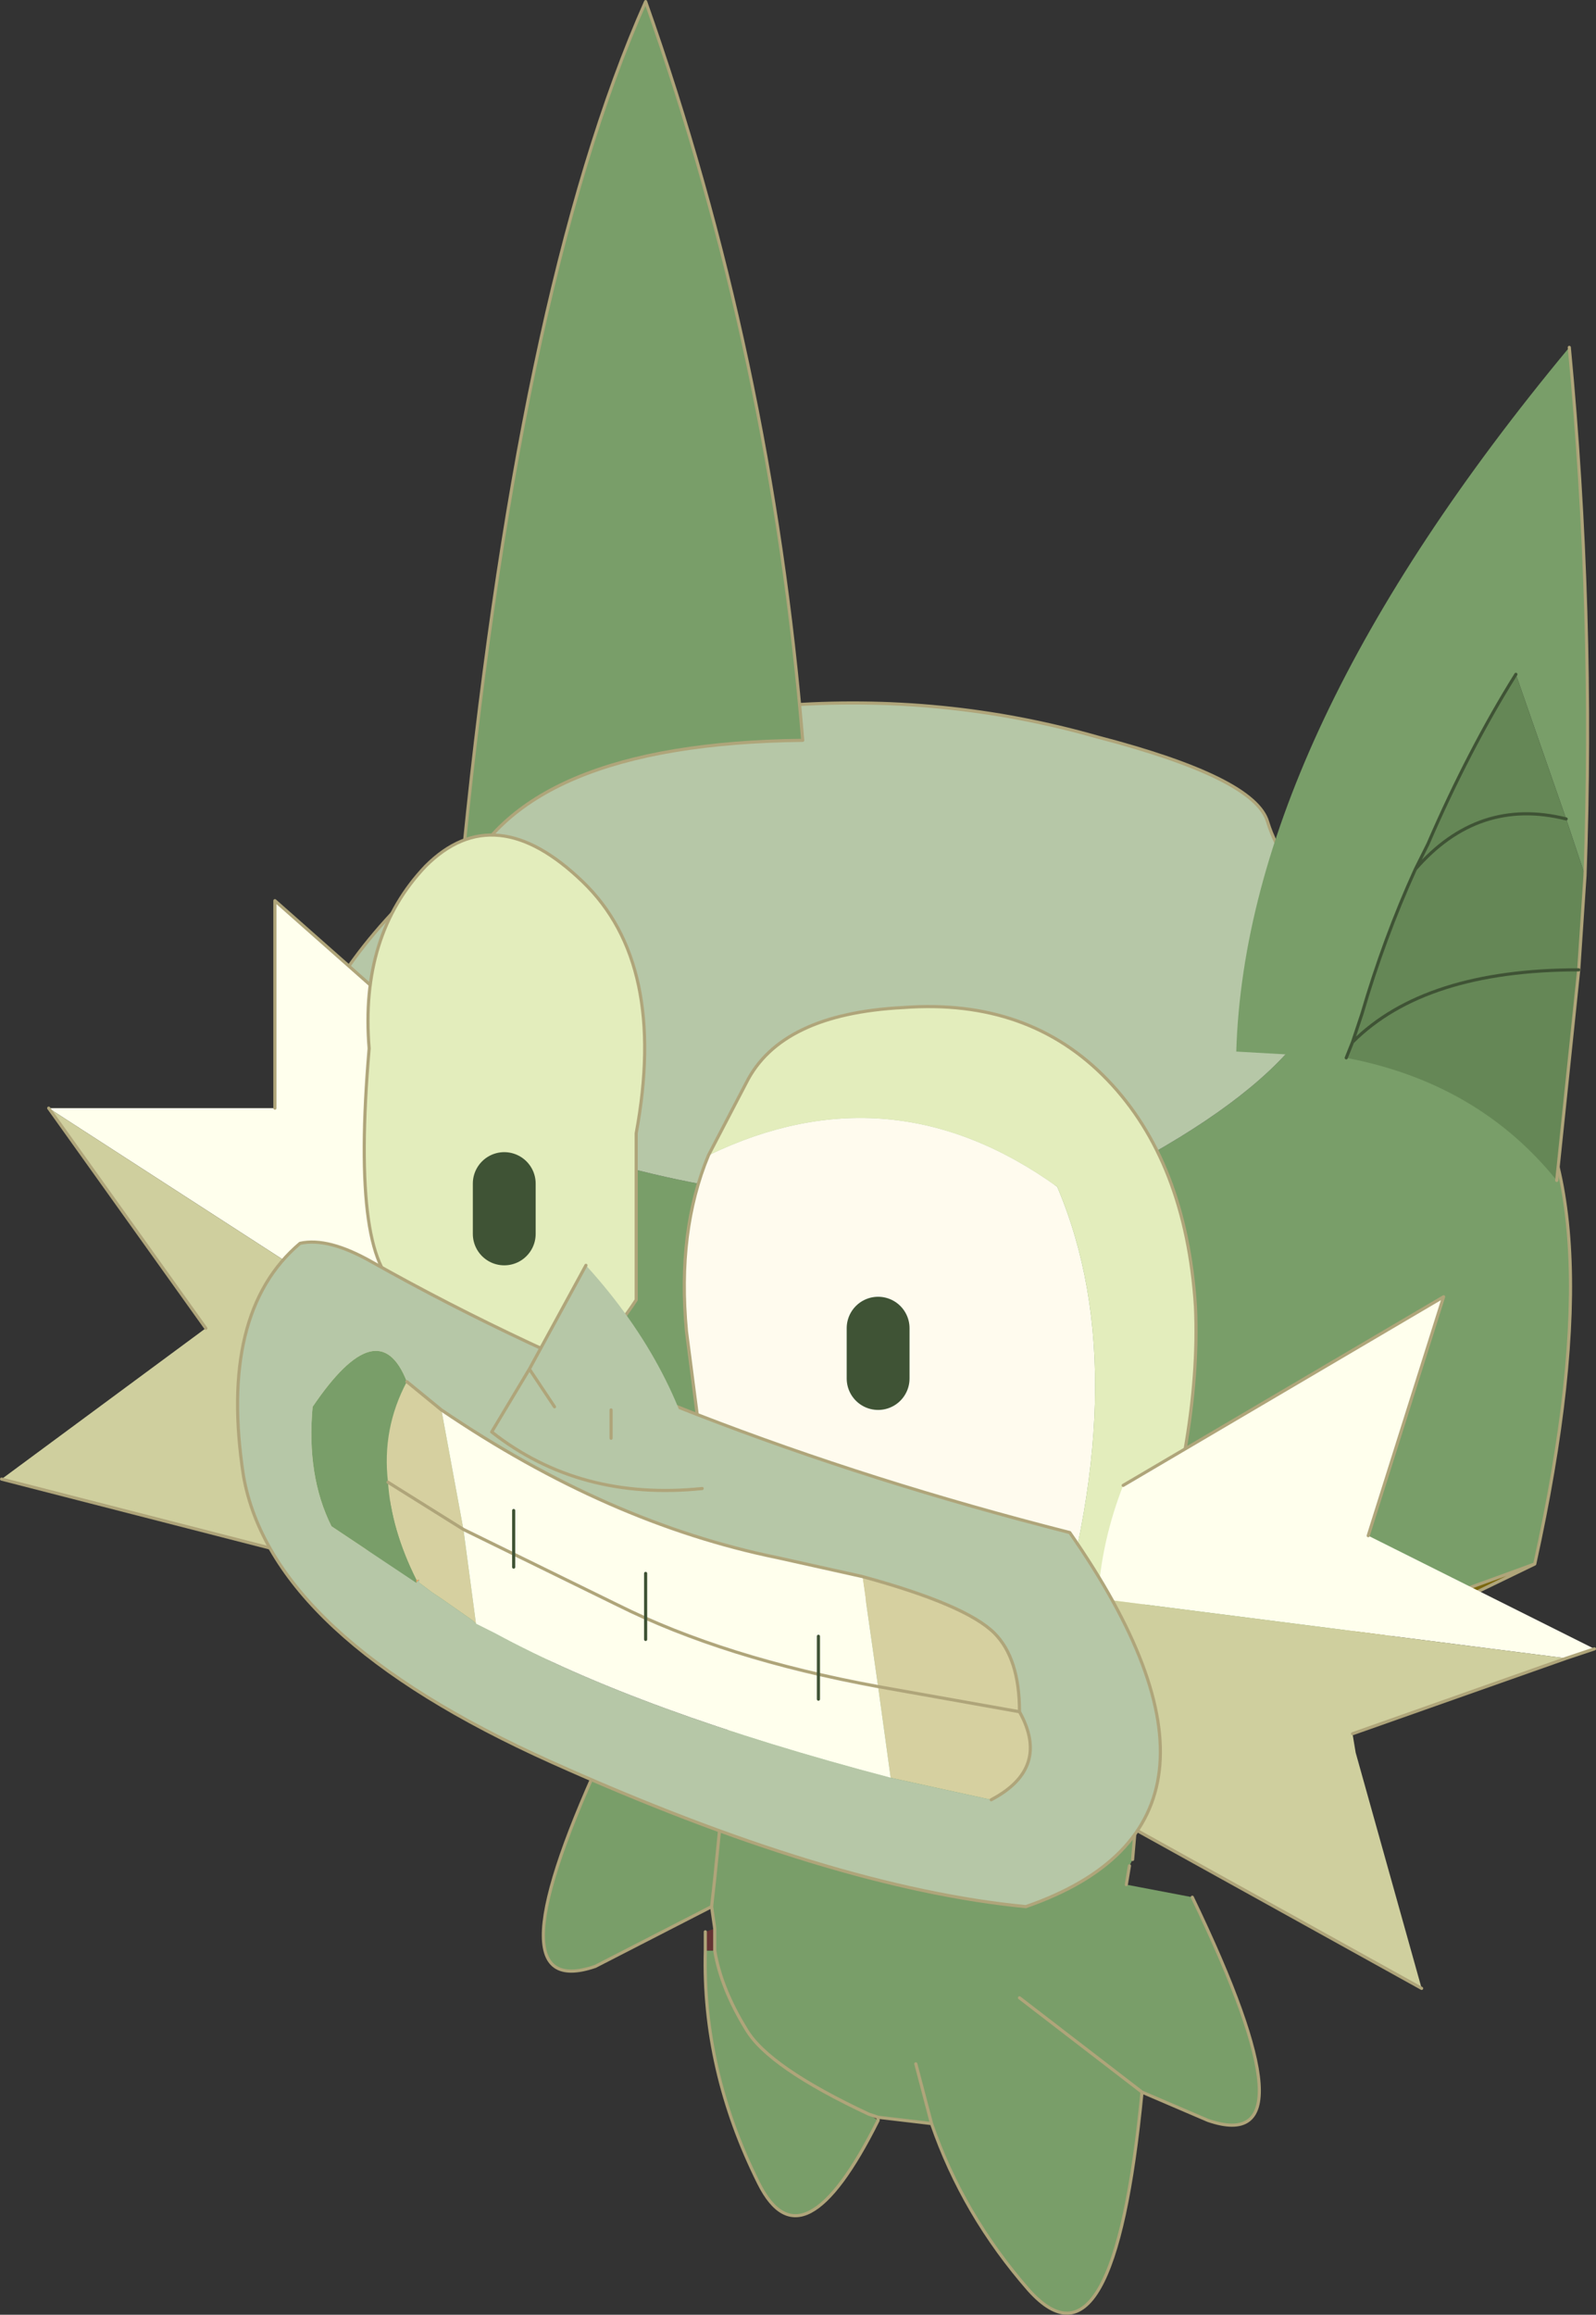 <svg viewBox="0 0 25.4 36.816" xmlns="http://www.w3.org/2000/svg" xmlns:xlink="http://www.w3.org/1999/xlink"><rect x="0" y="0" width="25.4" height="36.816" fill="#333333" stroke="none"/><use transform="translate(.025 .025)" width="25.35" height="36.75" xlink:href="#a"/><defs><g id="a"><path d="M15.1 31.9v.35h-.15v-.3l.15-.05m2.45 2.95.15.05v.05l-.15-.1" fill="#653434" fill-rule="evenodd" transform="translate(-3.75 -1.25)"/><path d="m15.3 29.1.15-1.5.05-.25q.15-1.15.45-1.3.65-.8 2.3-1.2l.8.15q1.2.35 2.15 1.65l.4.85q.3.55.25 2.15l-.1 1.15-.05.1-.05.3 1.05.2q2 4.15.25 3.55l-1.05-.45q-.45 4.65-1.8 3.15-1.05-1.2-1.55-2.65l-.85-.1-.15-.05q-1.6-.75-1.95-1.35-.4-.65-.5-1.25.1.6.5 1.25.35.6 1.95 1.35l.15.1q-1.2 2.4-1.9 1-.9-1.8-.85-3.7h.15v-.35l-.05-.35.05-.45.2-2-.2 2-.05.45-1.85.95q-1.75.6.2-3.55l1.9.15m3 4.95.25.95-.25-.95M19.95 33l1.95 1.5-1.95-1.5" fill="#799e69" fill-rule="evenodd" transform="translate(-3.75 -1.25)"/><path d="m18 29.55.1-1.15q.05-1.6-.25-2.15l-.4-.85q-.95-1.3-2.15-1.65l-.8-.15q-1.65.4-2.3 1.2-.3.15-.45 1.3l-.05.25-.35 3.5-.05.45.05.35V31q.1.6.5 1.25.35.6 1.95 1.35l.15.05.85.1-.25-.95m-3.35-2.1v.3q-.05 1.9.85 3.7.7 1.4 1.9-1v-.05M11.3 30.3l-1.85.95q-1.75.6.2-3.55m5.15 6.05q.5 1.45 1.55 2.65 1.35 1.5 1.8-3.15l-1.95-1.5m1.7-1.8.05-.3m.2 3.6 1.05.45q1.75.6-.25-3.55" fill="none" stroke="#afa57a" stroke-linecap="round" stroke-linejoin="round" stroke-width=".05"/><path d="m21.55 28.5 6.6-2.4-3.2 1.55-3.4.85" fill="#7b6810" fill-rule="evenodd" transform="translate(-3.75 -1.25)"/><path d="M8.7 17.65q6.4 3.8 12.85 2.2 4.1-2.15 3.25-4.2 1 .45 2.85 2.4t.5 8.05l-6.6 2.4-4.15.1q-3.7-.3-6.55-1.6-2.8-1.4-2.8-3v-.1l.1-.3.15-4.55h-.05l.4-1.3.05-.1" fill="#799e69" fill-rule="evenodd" transform="translate(-3.75 -1.25)"/><path d="M24.8 15.65q.85 2.05-3.25 4.2-6.45 1.6-12.85-2.2.6-1.55 2.75-3.25 2.1-1.75 4.7-1.95t5.05.5q2.5.65 2.7 1.35.2.65.9 1.35" fill="#b6c7a7" fill-rule="evenodd" transform="translate(-3.75 -1.25)"/><path d="m17.8 27.25 6.6-2.4q1.35-6.1-.5-8.05t-2.85-2.4q-.7-.7-.9-1.35-.2-.7-2.7-1.35-2.45-.7-5.05-.5t-4.7 1.95q-2.15 1.7-2.75 3.25m19.45 8.45-3.2 1.55-3.4.85z" fill="none" stroke="#afa57a" stroke-linecap="round" stroke-linejoin="round" stroke-width=".05"/><path d="M27.85 11.95q-.75 1.2-1.4 2.7l-.2.4q-.5 1.1-.85 2.3l-.15.45-.1.25-1.75-.1q.15-5 5.3-11.2.4 4.2.25 8.4l-.3-.9-.8-2.3" fill="#799e69" fill-rule="evenodd" transform="translate(-3.75 -1.25)"/><path d="m25.15 18.05.1-.25.15-.45q.35-1.2.85-2.3l.2-.4q.65-1.5 1.4-2.7l.8 2.3.3.9-.1 1.5L28.5 20q-1.25-1.55-3.35-1.95m1.1-3q1-1.15 2.4-.8-1.4-.35-2.4.8m-1 2.75q1.15-1.15 3.6-1.15-2.45 0-3.6 1.15" fill="#658756" fill-rule="evenodd" transform="translate(-3.75 -1.25)"/><path d="M25.2 13.9q.15-4.2-.25-8.4m-.2 13.25.35-3.35.1-1.5" fill="none" stroke="#afa57a" stroke-linecap="round" stroke-linejoin="round" stroke-width=".05"/><path d="m21.4 16.8.1-.25.15-.45q.35-1.2.85-2.3l.2-.4q.65-1.5 1.4-2.7m1 4.7q-2.45 0-3.6 1.15M24.9 13q-1.4-.35-2.4.8" fill="none" stroke="#3f5335" stroke-linecap="round" stroke-linejoin="round" stroke-width=".05"/><path d="M16.5 13q-4.5.05-5.45 2.3.9-9.45 2.95-14.05Q16 6.9 16.5 13" fill="#799e69" fill-rule="evenodd" transform="translate(-3.75 -1.25)"/><path d="M12.75 11.75q-4.5.05-5.45 2.3Q8.2 4.6 10.25 0q2 5.65 2.5 11.75z" fill="none" stroke="#afa57a" stroke-linecap="round" stroke-linejoin="round" stroke-width=".05"/><path d="M4.5 18.85h3.6v-3.3l4.3 3.8-1.4 3.7-6.5-4.2" fill="#ffffed" fill-rule="evenodd" transform="translate(-3.75 -1.25)"/><path d="m7 22.35-2.5-3.5 6.5 4.2-1.6 3.15-5.65-1.45L7 22.35" fill="#cfcf9e" fill-rule="evenodd" transform="translate(-3.75 -1.25)"/><path d="m3.25 21.1-2.5-3.5m3.6 0v-3.3l4.3 3.8-1.4 3.7-1.6 3.15L0 23.5" fill="none" stroke="#afa57a" stroke-linecap="round" stroke-linejoin="round" stroke-width=".05"/><path d="M9.6 17.9q-.15-1.8.9-2.9 1.1-1.1 2.5.25 1.35 1.3.85 4v2.65q-.95 1.45-2 1.3l-1.7-1.45q-.85-.35-.55-3.85" fill="#e3edbc" fill-rule="evenodd" transform="translate(-3.75 -1.25)"/><path d="M5.85 16.65q-.15-1.8.9-2.9 1.1-1.1 2.5.25 1.35 1.3.85 4v2.65q-.95 1.45-2 1.3L6.4 20.5q-.85-.35-.55-3.85z" fill="none" stroke="#afa57a" stroke-linecap="round" stroke-linejoin="round" stroke-width=".05"/><path d="M15 19.6q2.9-1.4 5.55.5 1.3 3.05-.2 7.65h-.25l-4.5-1.85q-.65-.8-.75-1.95l-.2-1.55q-.15-1.6.35-2.8" fill="#fffbee" fill-rule="evenodd" transform="translate(-3.75 -1.25)"/><path d="m15 19.6.6-1.15q.55-1.1 2.5-1.2 2-.15 3.25 1.15t1.4 3.6q.1 2.15-.9 5.05l-.15.2h-.05q-.4.35-1.3.5 1.5-4.6.2-7.65-2.65-1.9-5.55-.5" fill="#e3edbc" fill-rule="evenodd" transform="translate(-3.75 -1.25)"/><path d="M16.6 26.5q.9-.15 1.3-.5h.05l.15-.2q1-2.9.9-5.05-.15-2.3-1.4-3.6T14.35 16q-1.95.1-2.5 1.2l-.6 1.15m5.35 8.15h-.25l-4.5-1.85q-.65-.8-.75-1.95l-.2-1.55q-.15-1.6.35-2.8M17.9 26l.2-.2" fill="none" stroke="#afa57a" stroke-linecap="round" stroke-linejoin="round" stroke-width=".05"/><path d="m25.5 25.65 3.6 1.8-.45.15-7.45-.95q.05-.9.4-1.8l5.1-3-1.2 3.8" fill="#ffffed" fill-rule="evenodd" transform="translate(-3.75 -1.25)"/><path d="m28.65 27.6-3.4 1.2.05.3 1.05 3.75-4.6-2.55q-.7-2.25-.55-3.65l7.45.95" fill="#cfcf9e" fill-rule="evenodd" transform="translate(-3.75 -1.25)"/><path d="m25.35 26.2-.45.15-3.4 1.2m1.1 4.05L18 29.05m-.15-5.45 5.1-3-1.2 3.8" fill="none" stroke="#afa57a" stroke-linecap="round" stroke-linejoin="round" stroke-width=".05"/><path d="m10.4 26.35-.05.05v-.05h.05" fill="#e1a66a" fill-rule="evenodd" transform="translate(-3.75 -1.25)"/><path d="m10.2 23.2.55.45.35 1.9-1.2-.75 1.2.75.2 1.5-.05-.05-.5-.35-.15-.1-.2-.15v-.05h-.05q-.4-.8-.45-1.55-.1-.85.3-1.6m7.25 3.1q1.65.45 2.1.9.4.4.4 1.25.5.9-.45 1.4l-1.6-.35-.2-1.45-.25-1.75m2.5 2.15-2.25-.4 2.25.4" fill="#d6d0a0" fill-rule="evenodd" transform="translate(-3.75 -1.25)"/><path d="M10.2 23.2q-.4.75-.3 1.6.05.75.45 1.55v.05L9 25.5q-.4-.8-.3-1.9 1.05-1.55 1.5-.4" fill="#799e69" fill-rule="evenodd" transform="translate(-3.75 -1.25)"/><path d="m10.75 23.65-.55-.45q-.45-1.15-1.5.4-.1 1.1.3 1.9l1.35.9.05-.05v.05l.2.15.15.1.5.35.05.05.3.15q2.3 1.25 6.3 2.3l1.6.35q.95-.5.45-1.4 0-.85-.4-1.25-.45-.45-2.1-.9L16.1 26q-2.7-.55-5.35-2.35m-1.1-2.35q4.8 2.7 11.1 4.3 3.2 4.6-.7 5.95-3.1-.3-7.55-2.3T7.6 24.7q-.4-2.6.9-3.7.45-.1 1.15.3" fill="#b6c7a7" fill-rule="evenodd" transform="translate(-3.75 -1.25)"/><path d="m11.1 25.55-.35-1.9q2.65 1.8 5.35 2.35l1.35.3.25 1.75.2 1.45q-4-1.05-6.3-2.3l-.3-.15-.2-1.5 2.45 1.2q1.7.85 4.15 1.3-2.45-.45-4.15-1.3l-2.45-1.2" fill="#ffffed" fill-rule="evenodd" transform="translate(-3.75 -1.25)"/><path d="m7 22.4-.55-.45m-.3 1.6 1.2.75M7 22.4q2.65 1.8 5.35 2.35l1.35.3q1.65.45 2.1.9.4.4.4 1.25.5.9-.45 1.4M5.9 20.05q4.8 2.7 11.1 4.3 3.2 4.6-.7 5.95-3.1-.3-7.55-2.3t-4.9-4.55q-.4-2.6.9-3.7.45-.1 1.15.3m8.05 6.75q-2.45-.45-4.15-1.3l-2.45-1.2m6.6 2.5 2.25.4" fill="none" stroke="#afa57a" stroke-linecap="round" stroke-linejoin="round" stroke-width=".05"/><path d="m12.55 23.6-.4-.6.4.6m2.35 1.3q-1.95.2-3.35-.9l.6-1 .9-1.65q1.5 1.65 1.85 3.55m-1.45-.8v-.45.45" fill="#b6c7a7" fill-rule="evenodd" transform="translate(-3.75 -1.25)"/><path d="m8.4 21.75.4.6m-.4-.6-.6 1q1.4 1.1 3.35.9M9.3 20.1l-.9 1.65m1.3.65v.45" fill="none" stroke="#afa57a" stroke-linecap="round" stroke-linejoin="round" stroke-width=".05"/><path d="M13 26v1M8.15 24v.9M10.25 25v1.05" fill="none" stroke="#3f5335" stroke-linecap="round" stroke-linejoin="round" stroke-width=".05"/><path d="M11.75 20.05v.8M17.7 22.35v.8" fill="none" stroke="#3f5335" stroke-linecap="round" stroke-linejoin="round" transform="translate(-3.75 -1.25)"/></g></defs></svg>